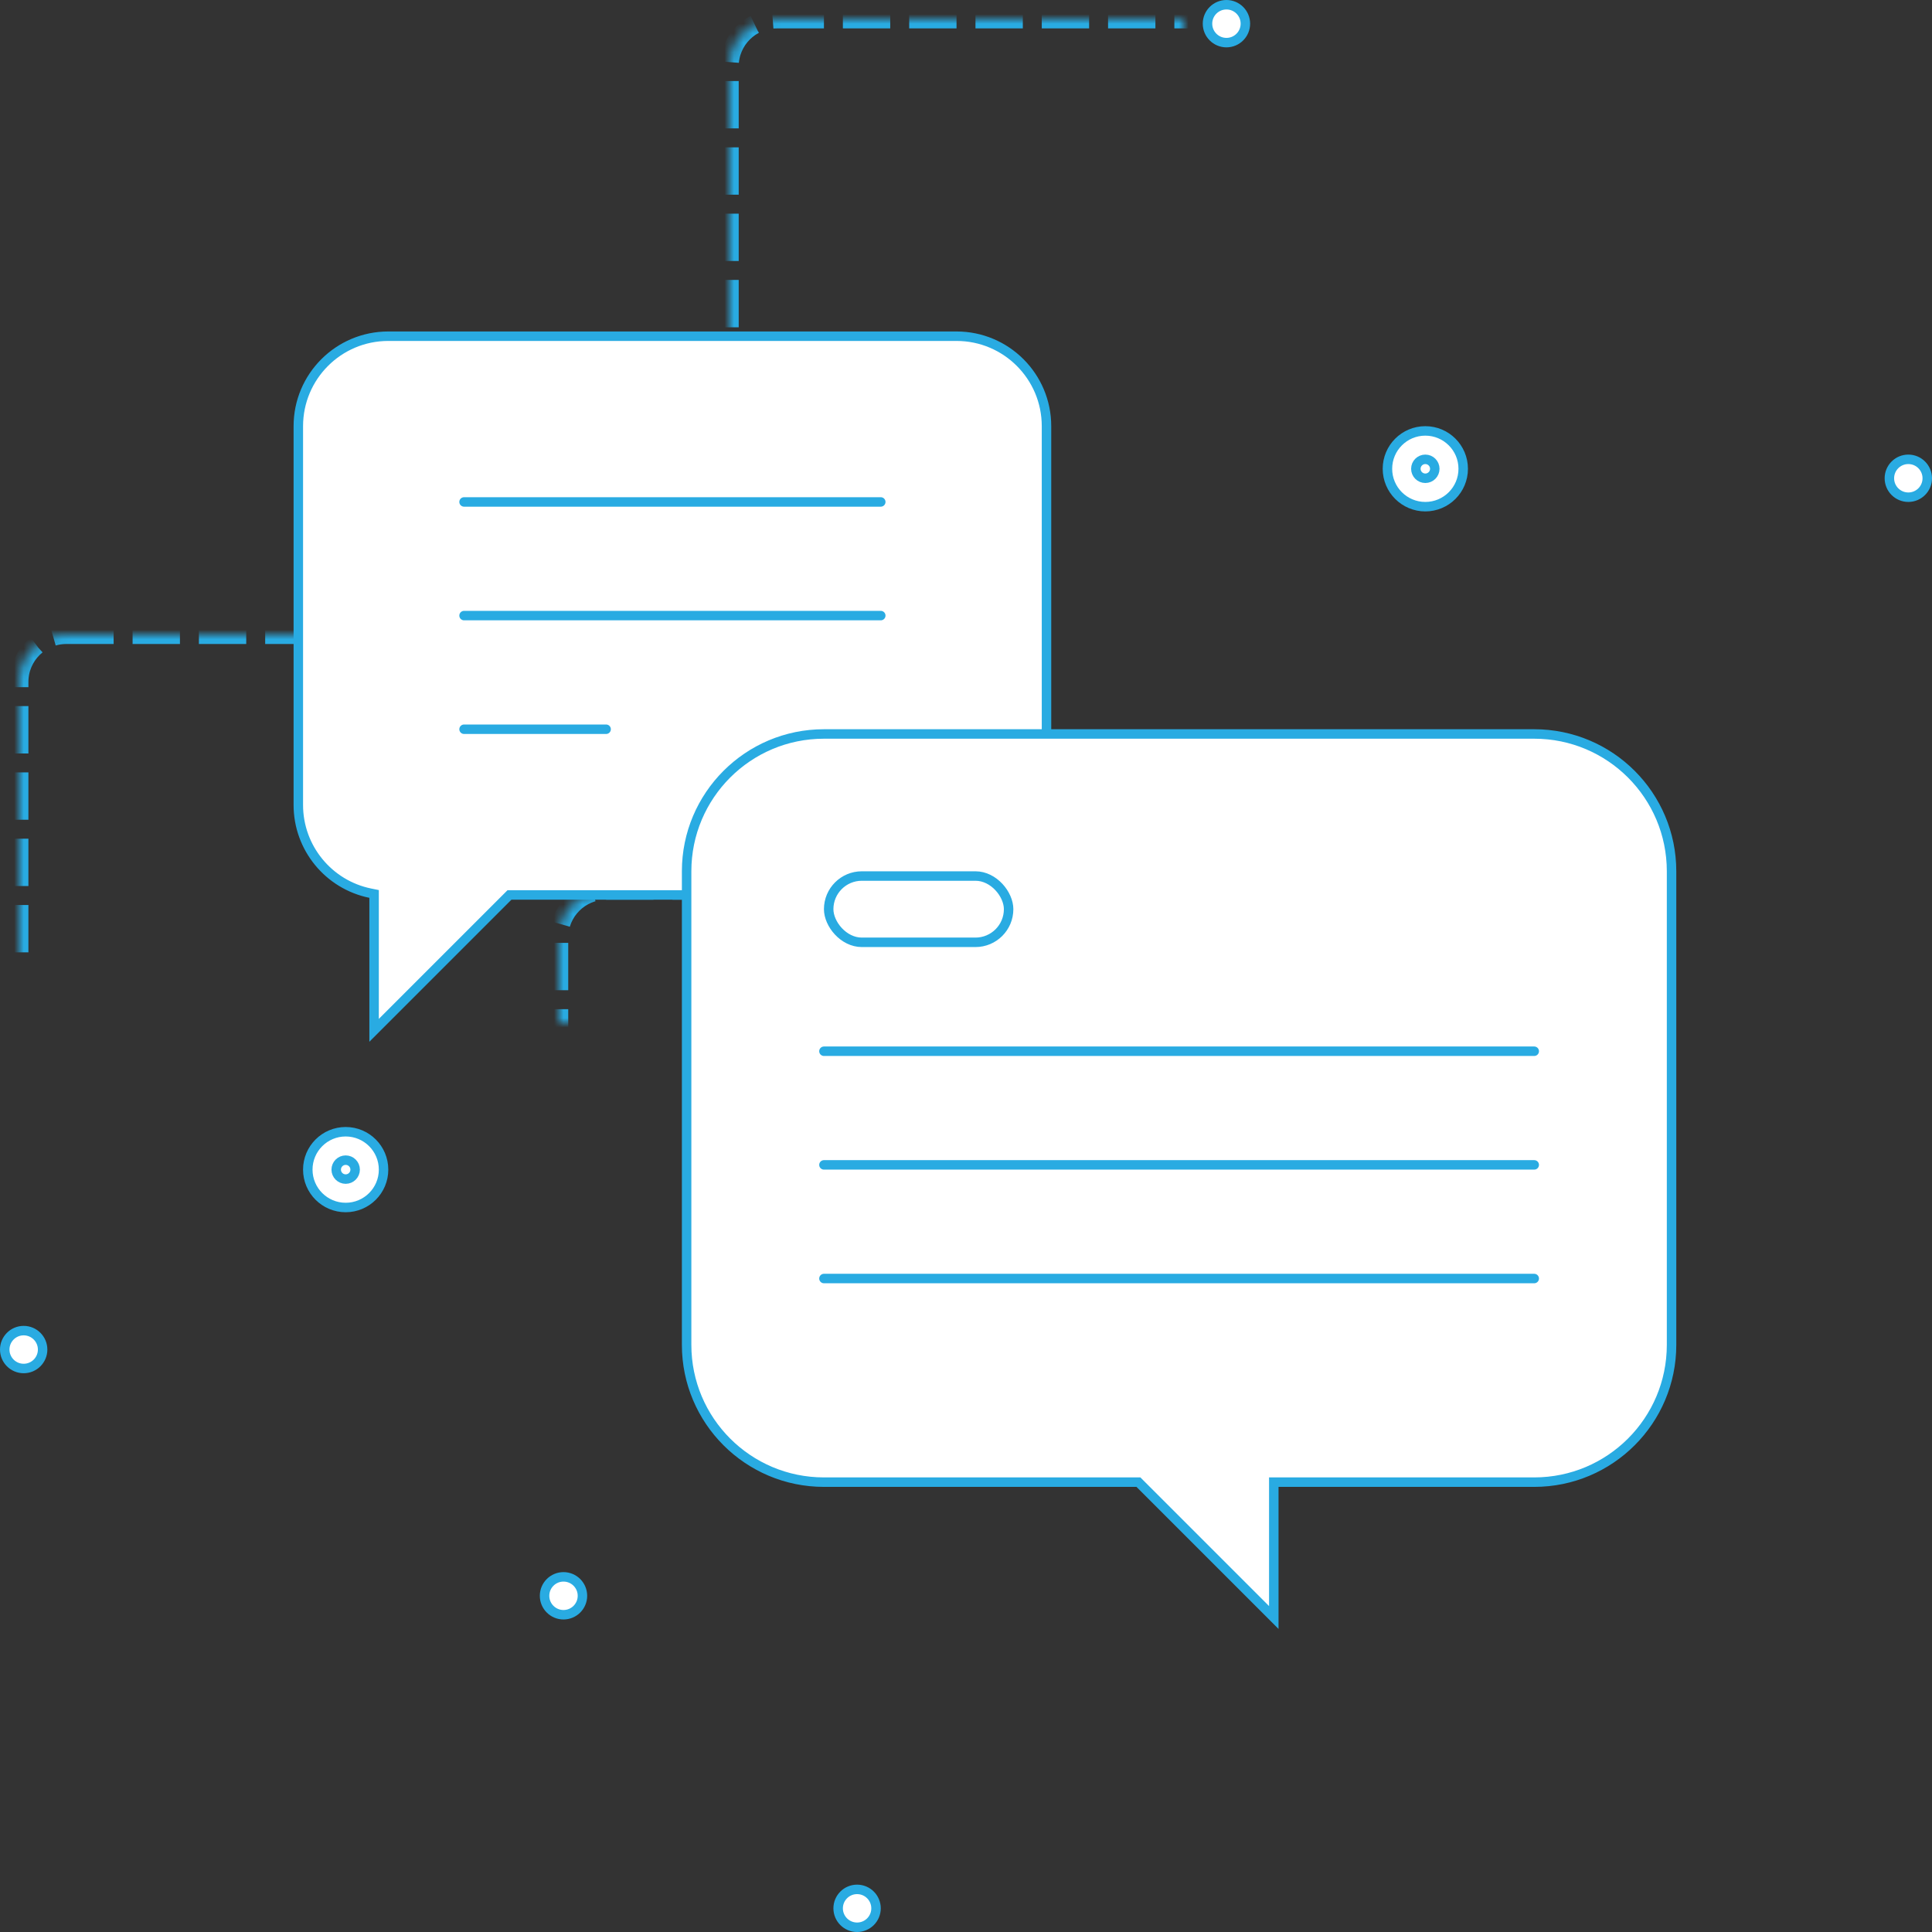 <?xml version="1.0" encoding="UTF-8"?>
<svg width="204px" height="204px" viewBox="0 0 204 204" version="1.1" xmlns="http://www.w3.org/2000/svg" xmlns:xlink="http://www.w3.org/1999/xlink">
    <rect x="0" y="0" width="204" height="204" fill="#333333" stroke="none"/>
    <!-- Generator: Sketch 50.2 (55047) - http://www.bohemiancoding.com/sketch -->
    <title>Group 33</title>
    <desc>Created with Sketch.</desc>
    <defs>
        <path d="M82,2 L197,2 C199.761,2 202,4.239 202,7 L202,97 C202,99.761 199.761,102 197,102 L82,102 C79.239,102 77,99.761 77,97 L77,7 C77,4.239 79.239,2 82,2 Z" id="path-1"></path>
        <mask id="mask-2" maskContentUnits="userSpaceOnUse" maskUnits="objectBoundingBox" x="0" y="0" width="125" height="100" fill="white">
            <use xlink:href="#path-1"></use>
        </mask>
        <path d="M100,21 L146,21 C148.761,21 151,23.239 151,26 L151,80 C151,82.761 148.761,85 146,85 L100,85 C97.239,85 95,82.761 95,80 L95,26 C95,23.239 97.239,21 100,21 Z" id="path-3"></path>
        <mask id="mask-4" maskContentUnits="userSpaceOnUse" maskUnits="objectBoundingBox" x="0" y="0" width="56" height="64" fill="white">
            <use xlink:href="#path-3"></use>
        </mask>
        <path d="M21,80 L93,80 C95.761,80 98,82.239 98,85 L98,119 C98,121.761 95.761,124 93,124 L21,124 C18.239,124 16,121.761 16,119 L16,85 C16,82.239 18.239,80 21,80 Z" id="path-5"></path>
        <mask id="mask-6" maskContentUnits="userSpaceOnUse" maskUnits="objectBoundingBox" x="0" y="0" width="82" height="44" fill="white">
            <use xlink:href="#path-5"></use>
        </mask>
        <path d="M7,67 L96,67 C98.761,67 101,69.239 101,72 L101,164 C101,166.761 98.761,169 96,169 L7,169 C4.239,169 2,166.761 2,164 L2,72 C2,69.239 4.239,67 7,67 Z" id="path-7"></path>
        <mask id="mask-8" maskContentUnits="userSpaceOnUse" maskUnits="objectBoundingBox" x="0" y="0" width="99" height="102" fill="white">
            <use xlink:href="#path-7"></use>
        </mask>
        <path d="M64,94 L139,94 C141.761,94 144,96.239 144,99 L144,197 C144,199.761 141.761,202 139,202 L64,202 C61.239,202 59,199.761 59,197 L59,99 C59,96.239 61.239,94 64,94 Z" id="path-9"></path>
        <mask id="mask-10" maskContentUnits="userSpaceOnUse" maskUnits="objectBoundingBox" x="0" y="0" width="85" height="108" fill="white">
            <use xlink:href="#path-9"></use>
        </mask>
    </defs>
    <g id="PRODUCTS" stroke="none" stroke-width="1" fill="none" fill-rule="evenodd">
        <g id="SERVICES" transform="translate(-477, -579)" stroke="#29ABE2">
            <g id="Group-33" transform="translate(477, 579)">
                <use id="Rectangle-21-Copy-2" mask="url(#mask-2)" stroke-width="2" stroke-linejoin="round" stroke-dasharray="5,2" xlink:href="#path-1"></use>
                <use id="Rectangle-21-Copy-2" mask="url(#mask-4)" stroke-width="2" stroke-linejoin="round" stroke-dasharray="5,2,1,2" xlink:href="#path-3"></use>
                <use id="Rectangle-21-Copy-5" mask="url(#mask-6)" stroke-width="2" stroke-linejoin="round" stroke-dasharray="5,2,1,2" xlink:href="#path-5"></use>
                <use id="Rectangle-21-Copy-3" mask="url(#mask-8)" stroke-width="2" stroke-linejoin="round" stroke-dasharray="5,2" xlink:href="#path-7"></use>
                <use id="Rectangle-21-Copy-4" mask="url(#mask-10)" stroke-width="2" stroke-linejoin="round" stroke-dasharray="5,2" xlink:href="#path-9"></use>
                <path d="M39.5,108.793 L53.793,94.5 L101,94.5 C106.247,94.5 110.5,90.247 110.5,85 L110.5,45 C110.5,39.753 106.247,35.5 101,35.5 L41,35.5 C35.753,35.5 31.5,39.753 31.5,45 L31.5,85 C31.5,89.538 34.707,93.418 39.099,94.31 L39.5,94.391 L39.5,108.793 Z" id="Combined-Shape" fill="#FFFFFF"></path>
                <path d="M134.5,170.793 L134.5,156.5 L162,156.5 C170.008,156.5 176.5,150.008 176.5,142 L176.5,92 C176.5,83.992 170.008,77.5 162,77.5 L87,77.5 C78.992,77.5 72.5,83.992 72.5,92 L72.5,142 C72.5,150.008 78.992,156.5 87,156.5 L120.207,156.5 L134.5,170.793 Z" id="Combined-Shape" fill="#FFFFFF"></path>
                <circle id="Oval-26" fill="#FFFFFF" cx="201.5" cy="50.5" r="2"></circle>
                <circle id="Oval-26" fill="#FFFFFF" cx="90.5" cy="201.5" r="2"></circle>
                <circle id="Oval-26" fill="#FFFFFF" cx="59.5" cy="168.5" r="2"></circle>
                <circle id="Oval-26" fill="#FFFFFF" cx="2.5" cy="142.5" r="2"></circle>
                <circle id="Oval-26" fill="#FFFFFF" cx="129.5" cy="2.5" r="2"></circle>
                <g id="Group-12" transform="translate(146, 45)" fill="#FFFFFF">
                    <circle id="Oval-26" cx="4.5" cy="4.5" r="4"></circle>
                    <circle id="Oval-26" cx="4.5" cy="4.5" r="1"></circle>
                </g>
                <g id="Group-12" transform="translate(32, 119)" fill="#FFFFFF">
                    <circle id="Oval-26" cx="4.5" cy="4.5" r="4"></circle>
                    <circle id="Oval-26" cx="4.5" cy="4.5" r="1"></circle>
                </g>
                <rect id="Rectangle-22" x="87.5" y="92.5" width="19" height="7" rx="3.5"></rect>
                <path d="M87,111 L162,111" id="Path-32" stroke-linecap="round"></path>
                <path d="M87,123 L162,123" id="Path-32" stroke-linecap="round"></path>
                <path d="M87,135 L162,135" id="Path-32" stroke-linecap="round"></path>
                <g id="Group-32" transform="translate(49, 52)" stroke-linecap="round">
                    <path d="M0,1 L44,1" id="Path-32"></path>
                    <path d="M0,13 L44,13" id="Path-32"></path>
                    <path d="M0,25 L15,25" id="Path-32"></path>
                </g>
            </g>
        </g>
    </g>
</svg>